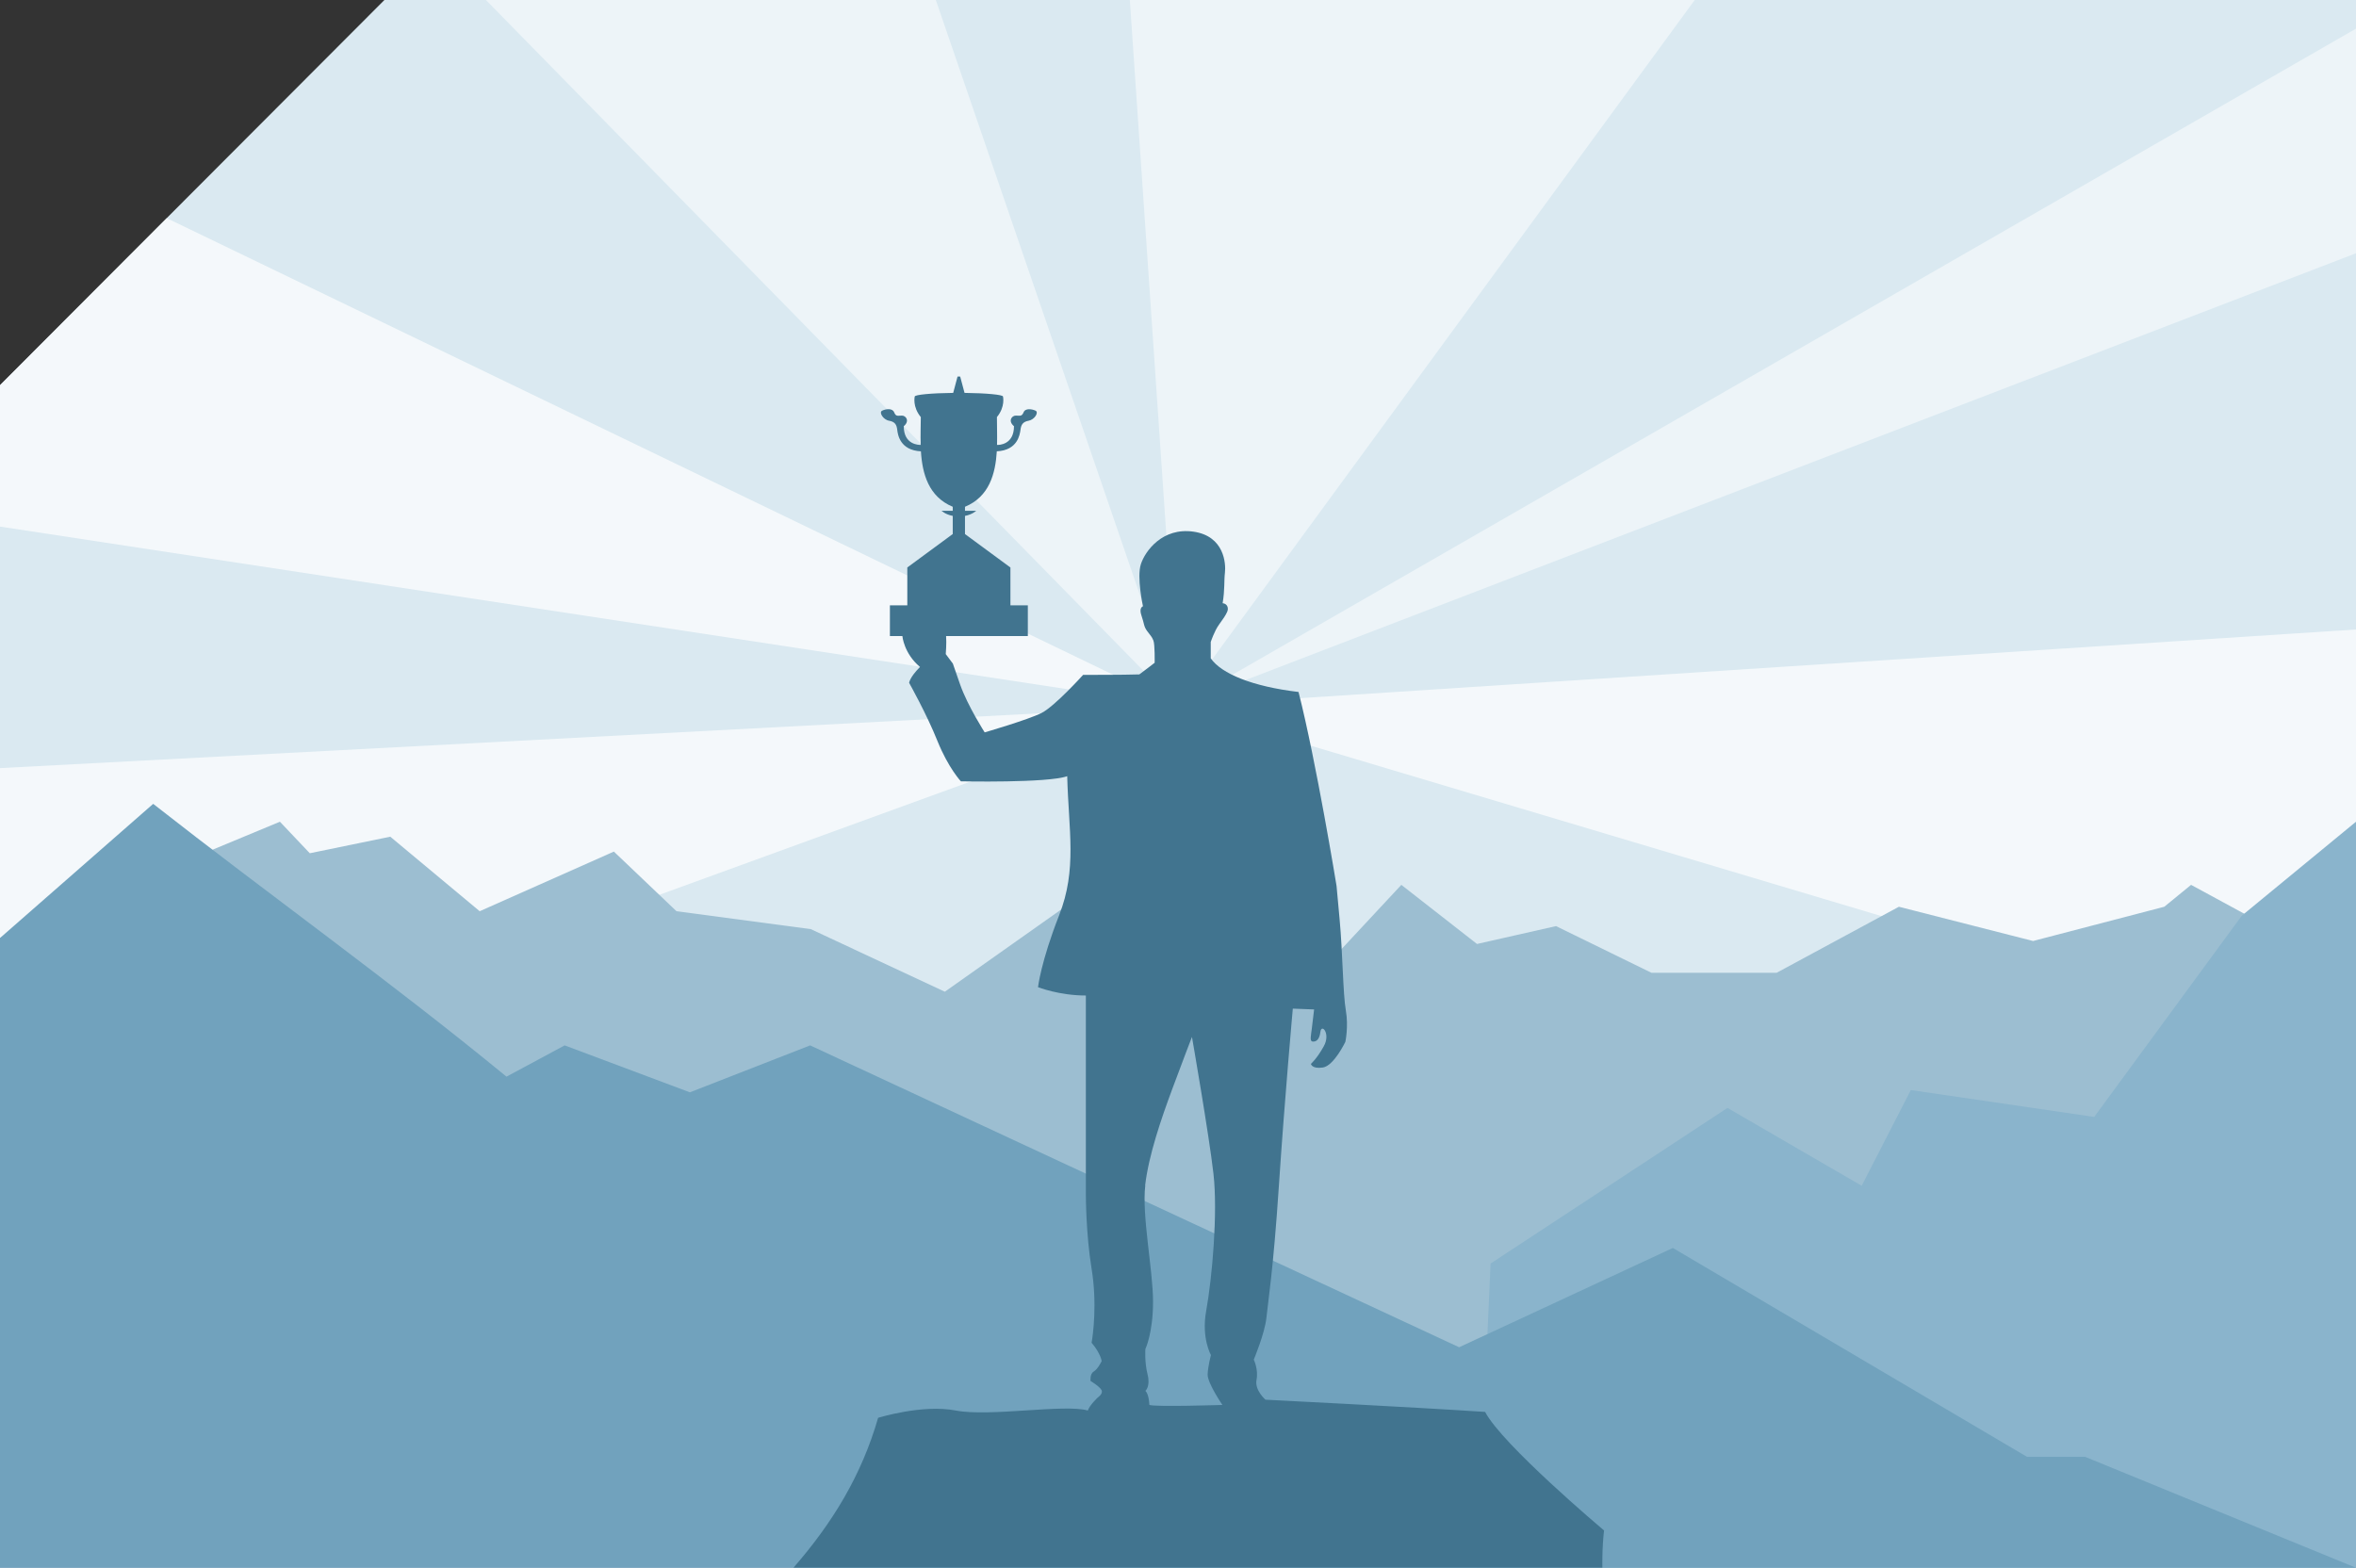 <svg width="269" height="179" fill="none" xmlns="http://www.w3.org/2000/svg"><rect width="100%" height="100%" fill="#333333" stroke="none"/><g clip-path="url(#clip0_664_7992)"><path d="M0 179V43.98L43.89 0H269v179H0z" fill="#DAE9F1"/><path opacity=".7" d="M134.5 80.62L0 87.71v41.87l134.5-48.96zm0 0L269 120.79V71.88l-134.5 8.75v-.01z" fill="#fff"/><path opacity=".5" d="M129 0h64.5l-59 80.62L129 0zm140 3.27v25.65l-134.5 51.7L269 3.27zM106.85 0l27.65 80.62L55.48 0h51.37z" fill="#fff"/><path opacity=".7" d="M0 60.13V43.98l19.03-19.07L134.5 80.62 0 60.13z" fill="#fff"/><path d="M31.96 93.83l3.41 3.6 9.19-1.89 10.21 8.51 15.32-6.81 7.15 6.81 15.32 2.04 15.32 7.15 22.16-15.66 22.09 11.91 7.87-8.45 8.64 6.75 9.02-2.04 10.9 5.33h14.29l13.96-7.54 15.32 3.91 14.98-3.91 3.06-2.5 10.56 5.73 8.27 2.04V179H0v-71.89l31.96-13.28z" fill="#9CBED1"/><path d="M170.19 144.28l27.05-17.77 15.32 8.89 5.61-10.93 20.94 3.07 16.85-22.98L269 93.83V179H168.64l1.55-34.72z" fill="#8AB4CC"/><path d="M0 107.11l17.49-15.32C30.5 102 44.5 112 57.83 122.94l6.64-3.57 14.3 5.36 13.73-5.36 74.1 34.47L191 142.5l40.45 23.86h6.64L269 179.02H0v-71.91z" fill="#71A2BD"/><path d="M214 220c-2.967-.964-8.913-2.867-12.481-3.883-.836-8.378-13.736-17.187-13.736-17.187-3.406-6.914-5.502-16.428-4.639-24.17-.249-.209-11.632-9.812-13.579-13.538-8.547-.561-25.08-1.395-25.08-1.395s-1.254-1.081-1.019-2.267c.235-1.186-.314-2.306-.314-2.306s1.255-2.997 1.438-4.743c.17-1.746.784-5.342 1.437-15.219.654-9.877 1.582-20.119 1.582-20.119l2.431.092-.262 2.189c-.091.768-.261 1.42.066 1.472.326.052.797-.091.914-1.095.118-1.003 1.19.183.393 1.629-.798 1.447-1.477 2.02-1.477 2.02s.091.599 1.359.417c1.268-.183 2.575-2.932 2.575-2.932s.379-1.746.052-3.609c-.327-1.864-.353-6.515-.706-10.359l-.353-3.844s-2.313-14.177-4.339-22.138c-5.254-.625-8.795-2.072-10.024-3.844v-1.863s.405-1.238.941-1.98c.536-.743.719-1.004.928-1.447.209-.443.026-.951-.51-1.003.262-1.603.144-2.49.262-3.492.117-1.004-.052-4.17-3.594-4.678s-5.515 2.215-5.999 3.7c-.497 1.486.235 4.822.235 4.822s-.496.143-.17 1.068c.327.925.236 1.212.654 1.772.418.56.51.6.706 1.069.183.469.143 2.54.143 2.54s-1.372 1.069-1.751 1.33c-1.843.064-6.417.052-6.417.052s-3.228 3.583-4.744 4.351c-1.516.77-6.495 2.216-6.495 2.216s-1.948-3.036-2.797-5.447l-.837-2.41-.81-1.082s.105-1.225.039-2.059h9.332v-3.505h-1.987V64.8l-5.188-3.818V58.91c.862-.17 1.281-.587 1.281-.587h-1.281v-.456c2.77-1.146 3.476-3.765 3.633-6.332 2.392-.118 2.627-1.916 2.705-2.463.066-.56.262-.912.928-1.03.667-.117 1.189-.95.797-1.146-.392-.182-1.163-.326-1.372.182-.209.509-.418.378-.889.378-.47 0-.914.626-.209 1.212 0 2.137-1.738 2.15-1.934 2.137.026-1.134-.013-2.241-.013-3.18.98-1.185.693-2.345.693-2.345 0-.208-1.921-.39-4.392-.417L109.63 43h-.301l-.496 1.863c-2.484.026-4.392.209-4.392.417 0 0-.287 1.147.693 2.346 0 .938-.052 2.032-.013 3.179-.196 0-1.934 0-1.934-2.137.706-.586.261-1.212-.209-1.212-.471 0-.68.144-.889-.378-.209-.508-.98-.378-1.372-.182-.392.182.117 1.03.797 1.147.68.117.862.469.928 1.029.065.56.313 2.345 2.705 2.463.157 2.567.876 5.186 3.633 6.332v.456h-1.28s.418.417 1.28.587v2.071l-5.188 3.818v4.326h-1.987v3.505h1.425s.157 1.968 2.013 3.531c-1.19 1.186-1.242 1.812-1.242 1.812s2.013 3.583 3.241 6.658c1.242 3.075 2.666 4.587 2.666 4.587s9.92.208 12.141-.587c.157 6.216 1.151 10.62-.927 15.897-2.078 5.29-2.405 8.196-2.405 8.196s2.405.951 5.463.951v22.816s0 4.378.653 8.378c.654 4 .157 7.583 0 8.456 1.046 1.225 1.15 2.098 1.15 2.098s-.431.912-.901 1.186c-.471.274-.366 1.081-.366 1.081s1.045.626 1.254 1.043c.209.417-.418.834-.418.834s-.941.873-1.15 1.498c-2.627-.769-11.24.743-15.069 0-3.829-.743-8.874.834-8.874.834-3.79 13.18-13.322 21.674-25.694 32.028l-.745 7.075-4.012.469c-4.568 5.726-6.075 13.098-10.808 18.503h154.987L214 220zm-83.25-84.656c.405-3.453 1.842-7.61 3.097-10.997 1.255-3.388 2.248-5.942 2.248-5.942s1.96 11.245 2.457 15.649c.496 4.404-.131 11.727-.837 15.649-.562 3.101.549 5.03.549 5.03s-.339 1.224-.379 2.202c-.039.977 1.686 3.492 1.686 3.492s-7.606.247-8.338 0c-.065-1.329-.457-1.603-.457-1.603s.601-.495.248-1.889c-.353-1.395-.248-2.893-.248-2.893s.875-1.811.875-5.407c0-3.597-1.293-9.812-.888-13.265l-.013-.026z" fill="#41748F"/></g><defs><clipPath id="clip0_664_7992"><path fill="#fff" d="M0 0h269v179H0z"/></clipPath></defs></svg>